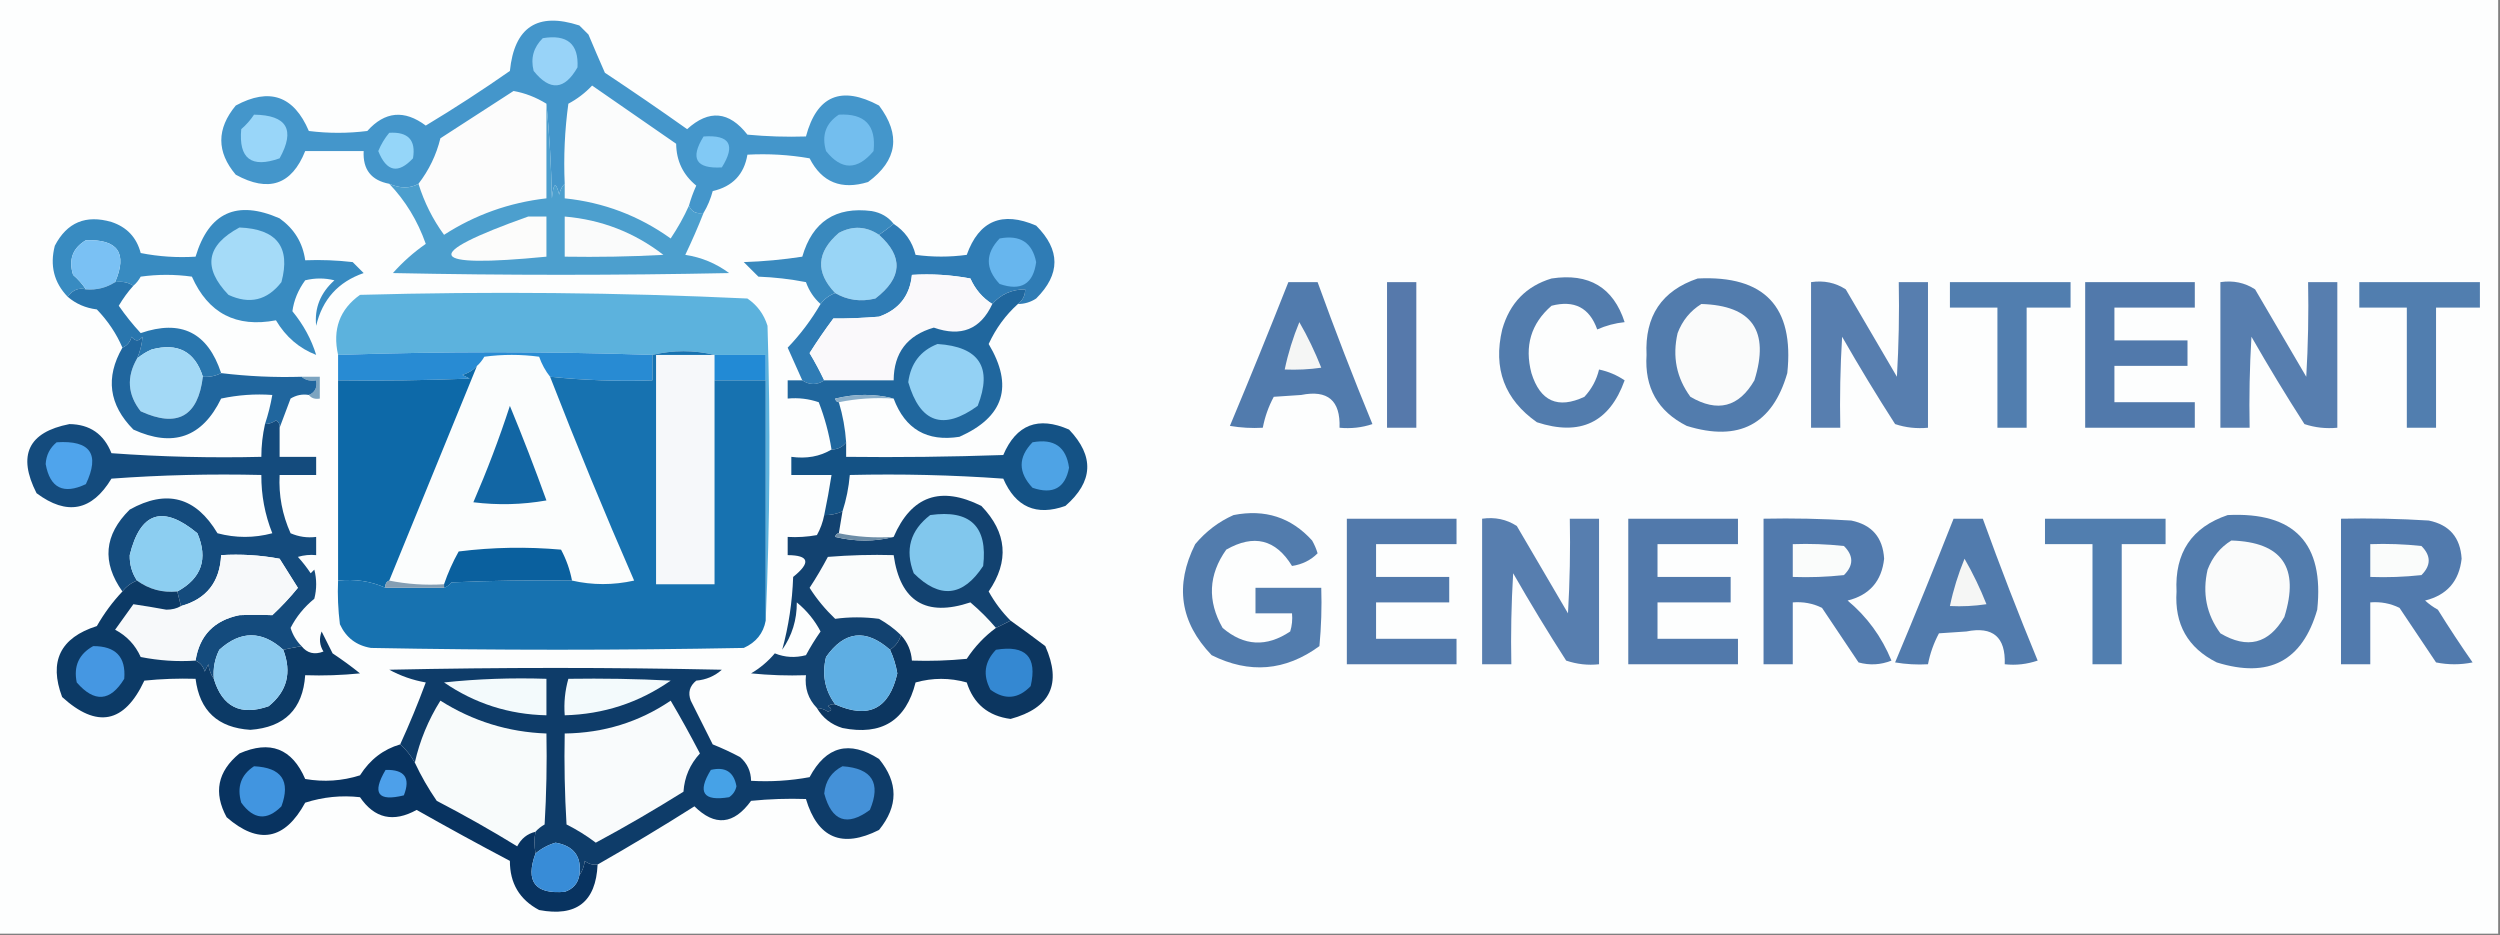 <?xml version="1.0" encoding="UTF-8"?>
<svg xmlns="http://www.w3.org/2000/svg" xmlns:xlink="http://www.w3.org/1999/xlink" width="155px" height="58px" viewBox="0 0 155 58" version="1.1">
<rect x="0" y="0" width="155" height="58" fill="#808080" stroke="none"/>
<g id="surface1">
<path style=" stroke:none;fill-rule:evenodd;fill:rgb(99.216%,99.608%,99.608%);fill-opacity:1;" d="M -0.113 -0.113 C 51.555 -0.113 103.219 -0.113 154.887 -0.113 C 154.887 19.223 154.887 38.555 154.887 57.887 C 103.219 57.887 51.555 57.887 -0.113 57.887 C -0.113 38.555 -0.113 19.223 -0.113 -0.113 Z M -0.113 -0.113 "/>
<path style=" stroke:none;fill-rule:evenodd;fill:rgb(98.431%,98.824%,98.824%);fill-opacity:1;" d="M 42.715 12.75 C 42.406 13.445 42.027 14.117 41.582 14.785 C 39.617 13.379 37.43 12.547 35.012 12.297 C 35.012 11.996 35.012 11.699 35.012 11.395 C 34.938 9.734 35.012 8.078 35.238 6.43 C 35.789 6.137 36.281 5.762 36.711 5.305 C 38.449 6.508 40.184 7.711 41.922 8.914 C 41.934 9.98 42.352 10.84 43.168 11.508 C 42.984 11.914 42.832 12.328 42.715 12.75 Z M 42.715 12.75 "/>
<path style=" stroke:none;fill-rule:evenodd;fill:rgb(98.824%,98.824%,98.824%);fill-opacity:1;" d="M 33.879 6.43 C 33.879 8.387 33.879 10.344 33.879 12.297 C 31.582 12.562 29.469 13.309 27.531 14.559 C 26.832 13.602 26.305 12.547 25.945 11.395 C 26.598 10.547 27.051 9.609 27.305 8.574 C 28.816 7.602 30.328 6.621 31.84 5.641 C 32.543 5.766 33.223 6.027 33.879 6.43 Z M 33.879 6.43 "/>
<path style=" stroke:none;fill-rule:evenodd;fill:rgb(26.667%,58.824%,79.608%);fill-opacity:1;" d="M 43.621 13.199 C 43.172 13.281 42.871 13.129 42.715 12.75 C 42.832 12.328 42.984 11.914 43.168 11.508 C 42.352 10.84 41.934 9.98 41.922 8.914 C 40.184 7.711 38.449 6.508 36.711 5.305 C 36.281 5.762 35.789 6.137 35.238 6.43 C 35.012 8.078 34.938 9.734 35.012 11.395 C 34.836 11.566 34.723 11.793 34.672 12.07 C 34.465 11.242 34.312 11.316 34.219 12.297 C 34.18 10.305 34.066 8.348 33.879 6.43 C 33.223 6.027 32.543 5.766 31.84 5.641 C 30.328 6.621 28.816 7.602 27.305 8.574 C 27.051 9.609 26.598 10.547 25.945 11.395 C 25.422 11.695 24.816 11.695 24.133 11.395 C 23.016 11.184 22.488 10.508 22.547 9.367 C 21.34 9.367 20.129 9.367 18.922 9.367 C 18.086 11.461 16.652 11.949 14.617 10.832 C 13.422 9.418 13.422 7.988 14.617 6.543 C 16.707 5.41 18.219 5.941 19.148 8.121 C 20.355 8.273 21.566 8.273 22.773 8.121 C 23.863 6.902 25.07 6.793 26.398 7.785 C 28.176 6.715 29.914 5.586 31.613 4.398 C 31.891 1.672 33.328 0.738 35.918 1.578 C 36.105 1.766 36.297 1.957 36.484 2.141 C 36.824 2.949 37.164 3.742 37.504 4.512 C 39.223 5.652 40.922 6.816 42.602 8.008 C 43.957 6.777 45.203 6.891 46.34 8.348 C 47.547 8.461 48.758 8.5 49.969 8.461 C 50.641 5.934 52.152 5.289 54.5 6.543 C 55.867 8.363 55.641 9.941 53.82 11.285 C 52.168 11.793 50.957 11.309 50.195 9.816 C 48.918 9.594 47.633 9.52 46.34 9.59 C 46.137 10.812 45.418 11.566 44.188 11.848 C 44.059 12.332 43.871 12.781 43.621 13.199 Z M 43.621 13.199 "/>
<path style=" stroke:none;fill-rule:evenodd;fill:rgb(50.588%,78.824%,96.078%);fill-opacity:1;" d="M 43.621 8.461 C 45.25 8.348 45.625 8.984 44.754 10.379 C 43.148 10.473 42.77 9.828 43.621 8.461 Z M 43.621 8.461 "/>
<path style=" stroke:none;fill-rule:evenodd;fill:rgb(58.431%,83.922%,97.647%);fill-opacity:1;" d="M 24.133 8.234 C 25.305 8.16 25.797 8.688 25.605 9.816 C 24.684 10.801 23.965 10.652 23.453 9.367 C 23.625 8.945 23.852 8.57 24.133 8.234 Z M 24.133 8.234 "/>
<path style=" stroke:none;fill-rule:evenodd;fill:rgb(45.098%,74.51%,93.333%);fill-opacity:1;" d="M 52.008 7.109 C 53.617 7.02 54.336 7.77 54.16 9.367 C 53.156 10.566 52.172 10.566 51.215 9.367 C 50.93 8.395 51.195 7.645 52.008 7.109 Z M 52.008 7.109 "/>
<path style=" stroke:none;fill-rule:evenodd;fill:rgb(60%,83.922%,97.647%);fill-opacity:1;" d="M 15.75 7.109 C 17.793 7.137 18.32 8.039 17.336 9.816 C 15.582 10.441 14.789 9.836 14.957 8.008 C 15.27 7.738 15.531 7.438 15.75 7.109 Z M 15.75 7.109 "/>
<path style=" stroke:none;fill-rule:evenodd;fill:rgb(59.608%,82.745%,97.255%);fill-opacity:1;" d="M 33.652 2.367 C 35.164 2.117 35.883 2.719 35.805 4.176 C 35.004 5.586 34.098 5.66 33.086 4.398 C 32.887 3.613 33.078 2.934 33.652 2.367 Z M 33.652 2.367 "/>
<path style=" stroke:none;fill-rule:evenodd;fill:rgb(60%,83.529%,96.471%);fill-opacity:1;" d="M 54.5 14.559 C 56.023 15.918 55.949 17.23 54.273 18.508 C 53.371 18.727 52.543 18.617 51.781 18.168 C 50.547 16.875 50.625 15.637 52.008 14.441 C 52.863 13.984 53.695 14.02 54.5 14.559 Z M 54.5 14.559 "/>
<path style=" stroke:none;fill-rule:evenodd;fill:rgb(18.431%,48.627%,70.98%);fill-opacity:1;" d="M 63.109 18.848 C 63.406 18.629 63.559 18.324 63.562 17.941 C 62.742 17.938 62.062 18.238 61.523 18.848 C 60.918 18.469 60.465 17.941 60.164 17.266 C 58.965 17.043 57.758 16.965 56.539 17.043 C 56.414 18.332 55.734 19.199 54.5 19.633 C 53.508 19.715 52.566 19.754 51.668 19.746 C 51.145 20.449 50.656 21.16 50.195 21.891 C 50.527 22.441 50.828 23.008 51.102 23.582 C 50.648 23.883 50.195 23.883 49.742 23.582 C 49.441 22.91 49.141 22.234 48.836 21.555 C 49.625 20.734 50.305 19.828 50.875 18.848 C 51.105 18.539 51.406 18.312 51.781 18.168 C 52.543 18.617 53.371 18.727 54.273 18.508 C 55.949 17.23 56.023 15.918 54.5 14.559 C 54.812 14.344 55.113 14.117 55.406 13.879 C 56.105 14.332 56.559 14.973 56.766 15.801 C 57.824 15.945 58.879 15.945 59.938 15.801 C 60.699 13.676 62.133 13.078 64.242 13.988 C 65.754 15.496 65.754 17.004 64.242 18.508 C 63.898 18.734 63.52 18.848 63.109 18.848 Z M 63.109 18.848 "/>
<path style=" stroke:none;fill-rule:evenodd;fill:rgb(40.392%,71.373%,93.333%);fill-opacity:1;" d="M 61.977 14.785 C 63.246 14.547 64 15.031 64.242 16.25 C 64.059 17.613 63.305 18.066 61.977 17.605 C 61.082 16.664 61.082 15.723 61.977 14.785 Z M 61.977 14.785 "/>
<path style=" stroke:none;fill-rule:evenodd;fill:rgb(29.804%,62.353%,80.784%);fill-opacity:1;" d="M 33.879 6.43 C 34.066 8.348 34.18 10.305 34.219 12.297 C 34.312 11.316 34.465 11.242 34.672 12.07 C 34.723 11.793 34.836 11.566 35.012 11.395 C 35.012 11.699 35.012 11.996 35.012 12.297 C 37.43 12.547 39.617 13.379 41.582 14.785 C 42.027 14.117 42.406 13.445 42.715 12.75 C 42.871 13.129 43.172 13.281 43.621 13.199 C 43.277 14.082 42.898 14.941 42.488 15.801 C 43.492 15.953 44.398 16.332 45.207 16.93 C 38.258 17.074 31.309 17.074 24.359 16.93 C 24.98 16.234 25.66 15.633 26.398 15.121 C 25.891 13.68 25.133 12.441 24.133 11.395 C 24.816 11.695 25.422 11.695 25.945 11.395 C 26.305 12.547 26.832 13.602 27.531 14.559 C 29.469 13.309 31.582 12.562 33.879 12.297 C 33.879 10.344 33.879 8.387 33.879 6.43 Z M 33.879 6.43 "/>
<path style=" stroke:none;fill-rule:evenodd;fill:rgb(98.039%,98.431%,98.431%);fill-opacity:1;" d="M 35.012 13.426 C 37.289 13.621 39.328 14.41 41.129 15.801 C 39.09 15.914 37.051 15.945 35.012 15.914 C 35.012 15.082 35.012 14.254 35.012 13.426 Z M 35.012 13.426 "/>
<path style=" stroke:none;fill-rule:evenodd;fill:rgb(98.824%,98.824%,98.431%);fill-opacity:1;" d="M 32.746 13.426 C 33.121 13.426 33.5 13.426 33.879 13.426 C 33.879 14.254 33.879 15.082 33.879 15.914 C 26.422 16.641 26.043 15.812 32.746 13.426 Z M 32.746 13.426 "/>
<path style=" stroke:none;fill-rule:evenodd;fill:rgb(21.961%,54.51%,75.686%);fill-opacity:1;" d="M 8.27 17.715 C 7.949 17.504 7.57 17.426 7.137 17.492 C 7.914 15.691 7.309 14.824 5.324 14.895 C 4.504 15.383 4.238 16.098 4.531 17.043 C 4.844 17.312 5.109 17.613 5.324 17.941 C 4.895 17.82 4.516 17.969 4.191 18.395 C 3.348 17.516 3.082 16.465 3.398 15.238 C 4.152 13.785 5.324 13.301 6.91 13.762 C 7.863 14.078 8.469 14.715 8.723 15.688 C 9.848 15.91 10.98 15.984 12.125 15.914 C 12.949 13.168 14.688 12.379 17.336 13.539 C 18.242 14.188 18.773 15.051 18.922 16.137 C 19.906 16.098 20.887 16.137 21.867 16.25 C 22.094 16.477 22.32 16.703 22.547 16.93 C 20.969 17.477 19.984 18.566 19.602 20.199 C 19.488 19.102 19.863 18.164 20.734 17.379 C 20.129 17.23 19.527 17.23 18.922 17.379 C 18.484 17.98 18.219 18.621 18.129 19.297 C 18.812 20.129 19.305 21.035 19.602 22.004 C 18.551 21.598 17.719 20.887 17.109 19.859 C 14.645 20.328 12.91 19.426 11.898 17.152 C 10.84 17.004 9.781 17.004 8.723 17.152 C 8.598 17.379 8.445 17.566 8.27 17.715 Z M 8.27 17.715 "/>
<path style=" stroke:none;fill-rule:evenodd;fill:rgb(64.706%,85.882%,97.255%);fill-opacity:1;" d="M 14.844 14.105 C 17.164 14.195 18.031 15.32 17.449 17.492 C 16.566 18.629 15.469 18.887 14.164 18.281 C 12.555 16.602 12.781 15.215 14.844 14.105 Z M 14.844 14.105 "/>
<path style=" stroke:none;fill-rule:evenodd;fill:rgb(47.843%,75.686%,95.686%);fill-opacity:1;" d="M 7.137 17.492 C 6.59 17.84 5.988 17.992 5.324 17.941 C 5.109 17.613 4.844 17.312 4.531 17.043 C 4.238 16.098 4.504 15.383 5.324 14.895 C 7.309 14.824 7.914 15.691 7.137 17.492 Z M 7.137 17.492 "/>
<path style=" stroke:none;fill-rule:evenodd;fill:rgb(22.353%,53.725%,74.51%);fill-opacity:1;" d="M 55.406 13.879 C 55.113 14.117 54.812 14.344 54.5 14.559 C 53.695 14.02 52.863 13.984 52.008 14.441 C 50.625 15.637 50.547 16.875 51.781 18.168 C 51.406 18.312 51.105 18.539 50.875 18.848 C 50.465 18.484 50.164 18.035 49.969 17.492 C 48.992 17.301 48.012 17.191 47.02 17.152 C 46.719 16.852 46.418 16.551 46.113 16.25 C 47.332 16.211 48.539 16.098 49.742 15.914 C 50.371 13.742 51.809 12.797 54.047 13.086 C 54.617 13.188 55.07 13.445 55.406 13.879 Z M 55.406 13.879 "/>
<path style=" stroke:none;fill-rule:evenodd;fill:rgb(98.039%,97.647%,98.431%);fill-opacity:1;" d="M 61.523 18.848 C 60.793 20.426 59.582 20.906 57.898 20.312 C 56.25 20.785 55.418 21.875 55.406 23.582 C 53.969 23.582 52.535 23.582 51.102 23.582 C 50.828 23.008 50.527 22.441 50.195 21.891 C 50.656 21.16 51.145 20.449 51.668 19.746 C 52.566 19.754 53.508 19.715 54.5 19.633 C 55.734 19.199 56.414 18.332 56.539 17.043 C 57.758 16.965 58.965 17.043 60.164 17.266 C 60.465 17.941 60.918 18.469 61.523 18.848 Z M 61.523 18.848 "/>
<path style=" stroke:none;fill-rule:evenodd;fill:rgb(32.157%,48.627%,67.843%);fill-opacity:1;" d="M 96.195 17.266 C 98.516 16.914 100.027 17.816 100.727 19.973 C 100.133 20.035 99.566 20.188 99.027 20.426 C 98.551 19.078 97.605 18.59 96.195 18.957 C 94.922 20.062 94.508 21.453 94.949 23.133 C 95.492 24.883 96.59 25.371 98.234 24.602 C 98.684 24.117 98.988 23.551 99.141 22.91 C 99.719 23.031 100.25 23.258 100.727 23.582 C 99.789 26.195 97.977 27.062 95.289 26.18 C 93.281 24.77 92.562 22.848 93.137 20.426 C 93.602 18.793 94.621 17.742 96.195 17.266 Z M 96.195 17.266 "/>
<path style=" stroke:none;fill-rule:evenodd;fill:rgb(32.157%,48.627%,67.843%);fill-opacity:1;" d="M 105.258 17.266 C 109.402 17.062 111.25 19.02 110.812 23.133 C 109.891 26.316 107.816 27.41 104.578 26.406 C 102.785 25.5 101.953 24.035 102.086 22.004 C 101.969 19.602 103.023 18.023 105.258 17.266 Z M 105.258 17.266 "/>
<path style=" stroke:none;fill-rule:evenodd;fill:rgb(31.765%,48.235%,67.843%);fill-opacity:1;" d="M 79.879 17.492 C 80.484 17.492 81.086 17.492 81.691 17.492 C 82.758 20.445 83.891 23.379 85.09 26.293 C 84.43 26.516 83.746 26.586 83.051 26.52 C 83.113 24.832 82.32 24.156 80.672 24.488 C 80.105 24.527 79.539 24.562 78.973 24.602 C 78.648 25.207 78.422 25.848 78.293 26.52 C 77.609 26.559 76.93 26.52 76.254 26.406 C 77.496 23.441 78.703 20.469 79.879 17.492 Z M 79.879 17.492 "/>
<path style=" stroke:none;fill-rule:evenodd;fill:rgb(33.725%,47.451%,67.059%);fill-opacity:1;" d="M 85.996 17.492 C 86.602 17.492 87.207 17.492 87.812 17.492 C 87.812 20.5 87.812 23.504 87.812 26.52 C 87.207 26.52 86.602 26.52 85.996 26.52 C 85.996 23.504 85.996 20.5 85.996 17.492 Z M 85.996 17.492 "/>
<path style=" stroke:none;fill-rule:evenodd;fill:rgb(34.118%,49.412%,68.627%);fill-opacity:1;" d="M 112.285 17.492 C 113.078 17.375 113.797 17.523 114.438 17.941 C 115.496 19.746 116.551 21.555 117.609 23.359 C 117.723 21.402 117.762 19.449 117.723 17.492 C 118.328 17.492 118.93 17.492 119.535 17.492 C 119.535 20.5 119.535 23.504 119.535 26.52 C 118.84 26.586 118.16 26.516 117.496 26.293 C 116.355 24.52 115.262 22.715 114.211 20.879 C 114.098 22.754 114.059 24.637 114.098 26.52 C 113.492 26.52 112.891 26.52 112.285 26.52 C 112.285 23.504 112.285 20.5 112.285 17.492 Z M 112.285 17.492 "/>
<path style=" stroke:none;fill-rule:evenodd;fill:rgb(31.765%,49.412%,68.627%);fill-opacity:1;" d="M 120.895 17.492 C 123.387 17.492 125.879 17.492 128.375 17.492 C 128.375 18.016 128.375 18.543 128.375 19.07 C 127.469 19.07 126.562 19.07 125.652 19.07 C 125.652 21.555 125.652 24.035 125.652 26.52 C 125.051 26.52 124.445 26.52 123.84 26.52 C 123.84 24.035 123.84 21.555 123.84 19.07 C 122.859 19.07 121.879 19.07 120.895 19.07 C 120.895 18.543 120.895 18.016 120.895 17.492 Z M 120.895 17.492 "/>
<path style=" stroke:none;fill-rule:evenodd;fill:rgb(31.765%,47.451%,67.059%);fill-opacity:1;" d="M 129.281 17.492 C 131.547 17.492 133.812 17.492 136.078 17.492 C 136.078 18.016 136.078 18.543 136.078 19.07 C 134.418 19.07 132.754 19.07 131.094 19.07 C 131.094 19.746 131.094 20.426 131.094 21.105 C 132.605 21.105 134.113 21.105 135.625 21.105 C 135.625 21.625 135.625 22.152 135.625 22.684 C 134.113 22.684 132.605 22.684 131.094 22.684 C 131.094 23.434 131.094 24.184 131.094 24.938 C 132.754 24.938 134.418 24.938 136.078 24.938 C 136.078 25.461 136.078 25.992 136.078 26.52 C 133.812 26.52 131.547 26.52 129.281 26.52 C 129.281 23.504 129.281 20.5 129.281 17.492 Z M 129.281 17.492 "/>
<path style=" stroke:none;fill-rule:evenodd;fill:rgb(34.118%,49.412%,68.627%);fill-opacity:1;" d="M 137.664 17.492 C 138.461 17.375 139.176 17.523 139.816 17.941 C 140.875 19.746 141.934 21.555 142.988 23.359 C 143.102 21.402 143.141 19.449 143.102 17.492 C 143.707 17.492 144.312 17.492 144.914 17.492 C 144.914 20.5 144.914 23.504 144.914 26.52 C 144.219 26.586 143.539 26.516 142.875 26.293 C 141.734 24.52 140.641 22.715 139.59 20.879 C 139.477 22.754 139.441 24.637 139.477 26.52 C 138.871 26.52 138.27 26.52 137.664 26.52 C 137.664 23.504 137.664 20.5 137.664 17.492 Z M 137.664 17.492 "/>
<path style=" stroke:none;fill-rule:evenodd;fill:rgb(31.765%,49.412%,68.627%);fill-opacity:1;" d="M 146.277 17.492 C 148.77 17.492 151.262 17.492 153.754 17.492 C 153.754 18.016 153.754 18.543 153.754 19.07 C 152.848 19.07 151.941 19.07 151.035 19.07 C 151.035 21.555 151.035 24.035 151.035 26.52 C 150.43 26.52 149.824 26.52 149.223 26.52 C 149.223 24.035 149.223 21.555 149.223 19.07 C 148.238 19.07 147.258 19.07 146.277 19.07 C 146.277 18.543 146.277 18.016 146.277 17.492 Z M 146.277 17.492 "/>
<path style=" stroke:none;fill-rule:evenodd;fill:rgb(36.078%,69.804%,86.667%);fill-opacity:1;" d="M 47.473 38.48 C 47.473 33.512 47.473 28.551 47.473 23.582 C 47.473 23.055 47.473 22.531 47.473 22.004 C 46.418 22.004 45.359 22.004 44.301 22.004 C 43.02 21.699 41.734 21.699 40.449 22.004 C 33.953 21.785 27.457 21.785 20.961 22.004 C 20.605 20.426 21.059 19.18 22.32 18.281 C 30.348 18.059 38.355 18.133 46.34 18.508 C 46.949 18.922 47.363 19.484 47.586 20.199 C 47.777 26.332 47.738 32.426 47.473 38.48 Z M 47.473 38.48 "/>
<path style=" stroke:none;fill-rule:evenodd;fill:rgb(98.039%,98.431%,98.431%);fill-opacity:1;" d="M 105.484 18.848 C 108.637 18.941 109.73 20.523 108.773 23.582 C 107.805 25.25 106.484 25.586 104.805 24.602 C 103.941 23.422 103.676 22.109 104.012 20.652 C 104.309 19.871 104.801 19.27 105.484 18.848 Z M 105.484 18.848 "/>
<path style=" stroke:none;fill-rule:evenodd;fill:rgb(12.549%,40.392%,61.961%);fill-opacity:1;" d="M 63.109 18.848 C 62.344 19.539 61.742 20.363 61.297 21.328 C 62.855 23.938 62.25 25.855 59.484 27.082 C 57.477 27.398 56.117 26.609 55.406 24.711 C 54.23 24.41 53.023 24.41 51.781 24.711 C 51.809 24.852 51.883 24.926 52.008 24.938 C 52.254 25.75 52.402 26.57 52.461 27.422 C 52.242 27.715 51.938 27.863 51.555 27.871 C 51.395 26.867 51.133 25.891 50.762 24.938 C 50.145 24.727 49.504 24.648 48.836 24.711 C 48.836 24.336 48.836 23.957 48.836 23.582 C 49.137 23.582 49.438 23.582 49.742 23.582 C 50.195 23.883 50.648 23.883 51.102 23.582 C 52.535 23.582 53.969 23.582 55.406 23.582 C 55.418 21.875 56.25 20.785 57.898 20.312 C 59.582 20.906 60.793 20.426 61.523 18.848 C 62.062 18.238 62.742 17.938 63.562 17.941 C 63.559 18.324 63.406 18.629 63.109 18.848 Z M 63.109 18.848 "/>
<path style=" stroke:none;fill-rule:evenodd;fill:rgb(96.078%,96.471%,96.078%);fill-opacity:1;" d="M 80.559 19.973 C 81.074 20.863 81.527 21.809 81.918 22.797 C 81.168 22.906 80.41 22.941 79.652 22.91 C 79.863 21.898 80.168 20.922 80.559 19.973 Z M 80.559 19.973 "/>
<path style=" stroke:none;fill-rule:evenodd;fill:rgb(16.078%,46.275%,68.235%);fill-opacity:1;" d="M 7.137 17.492 C 7.57 17.426 7.949 17.504 8.27 17.715 C 7.926 18.094 7.625 18.512 7.363 18.957 C 7.777 19.555 8.23 20.121 8.723 20.652 C 11.223 19.789 12.883 20.613 13.711 23.133 C 13.359 23.312 12.984 23.391 12.578 23.359 C 12.086 21.797 11.027 21.234 9.402 21.668 C 9.066 21.812 8.766 22.004 8.496 22.23 C 8.691 21.785 8.805 21.332 8.836 20.879 C 8.609 21.176 8.383 21.176 8.156 20.879 C 8.074 21.203 7.883 21.426 7.59 21.555 C 7.219 20.684 6.688 19.895 6.004 19.184 C 5.309 19.098 4.707 18.84 4.191 18.395 C 4.516 17.969 4.895 17.82 5.324 17.941 C 5.988 17.992 6.59 17.84 7.137 17.492 Z M 7.137 17.492 "/>
<path style=" stroke:none;fill-rule:evenodd;fill:rgb(63.922%,85.098%,96.471%);fill-opacity:1;" d="M 12.578 23.359 C 12.277 25.824 10.996 26.543 8.723 25.5 C 7.91 24.469 7.836 23.379 8.496 22.23 C 8.766 22.004 9.066 21.812 9.402 21.668 C 11.027 21.234 12.086 21.797 12.578 23.359 Z M 12.578 23.359 "/>
<path style=" stroke:none;fill-rule:evenodd;fill:rgb(98.431%,99.216%,99.216%);fill-opacity:1;" d="M 34.105 23.359 C 35.754 27.602 37.488 31.812 39.316 35.996 C 38.02 36.285 36.734 36.285 35.465 35.996 C 35.336 35.324 35.109 34.684 34.785 34.078 C 32.664 33.891 30.551 33.926 28.438 34.191 C 28.07 34.848 27.77 35.523 27.531 36.223 C 26.355 36.297 25.223 36.215 24.133 35.996 C 25.949 31.555 27.762 27.117 29.574 22.684 C 29.746 22.531 29.898 22.344 30.027 22.117 C 31.16 21.965 32.293 21.965 33.426 22.117 C 33.59 22.582 33.816 22.992 34.105 23.359 Z M 34.105 23.359 "/>
<path style=" stroke:none;fill-rule:evenodd;fill:rgb(96.471%,97.255%,98.039%);fill-opacity:1;" d="M 44.301 22.004 C 44.301 22.531 44.301 23.055 44.301 23.582 C 44.301 27.797 44.301 32.008 44.301 36.223 C 43.094 36.223 41.883 36.223 40.676 36.223 C 40.676 31.48 40.676 26.746 40.676 22.004 C 41.883 22.004 43.094 22.004 44.301 22.004 Z M 44.301 22.004 "/>
<path style=" stroke:none;fill-rule:evenodd;fill:rgb(15.686%,54.51%,82.745%);fill-opacity:1;" d="M 40.449 22.004 C 40.449 22.531 40.449 23.055 40.449 23.582 C 38.316 23.652 36.199 23.578 34.105 23.359 C 33.816 22.992 33.59 22.582 33.426 22.117 C 32.293 21.965 31.16 21.965 30.027 22.117 C 29.898 22.344 29.746 22.531 29.574 22.684 C 29.34 22.945 29.035 23.137 28.664 23.246 C 28.816 23.32 28.969 23.395 29.121 23.473 C 26.402 23.582 23.684 23.621 20.961 23.582 C 20.961 23.055 20.961 22.531 20.961 22.004 C 27.457 21.785 33.953 21.785 40.449 22.004 Z M 40.449 22.004 "/>
<path style=" stroke:none;fill-rule:evenodd;fill:rgb(13.333%,54.118%,83.529%);fill-opacity:1;" d="M 44.301 22.004 C 45.359 22.004 46.418 22.004 47.473 22.004 C 47.473 22.531 47.473 23.055 47.473 23.582 C 46.418 23.582 45.359 23.582 44.301 23.582 C 44.301 23.055 44.301 22.531 44.301 22.004 Z M 44.301 22.004 "/>
<path style=" stroke:none;fill-rule:evenodd;fill:rgb(57.647%,81.961%,95.686%);fill-opacity:1;" d="M 58.125 21.328 C 60.719 21.496 61.551 22.781 60.617 25.164 C 58.48 26.715 57.047 26.223 56.312 23.695 C 56.465 22.531 57.066 21.742 58.125 21.328 Z M 58.125 21.328 "/>
<path style=" stroke:none;fill-rule:evenodd;fill:rgb(48.627%,64.314%,75.294%);fill-opacity:1;" d="M 18.695 23.359 C 19.074 23.359 19.449 23.359 19.828 23.359 C 19.828 23.809 19.828 24.262 19.828 24.711 C 19.535 24.766 19.309 24.691 19.148 24.488 C 19.527 24.332 19.68 24.031 19.602 23.582 C 19.238 23.641 18.938 23.57 18.695 23.359 Z M 18.695 23.359 "/>
<path style=" stroke:none;fill-rule:evenodd;fill:rgb(53.725%,68.235%,78.824%);fill-opacity:1;" d="M 55.406 24.711 C 54.227 24.637 53.094 24.715 52.008 24.938 C 51.883 24.926 51.809 24.852 51.781 24.711 C 53.023 24.41 54.23 24.41 55.406 24.711 Z M 55.406 24.711 "/>
<path style=" stroke:none;fill-rule:evenodd;fill:rgb(12.549%,40%,61.961%);fill-opacity:1;" d="M 8.496 22.23 C 7.836 23.379 7.91 24.469 8.723 25.5 C 10.996 26.543 12.277 25.824 12.578 23.359 C 12.984 23.391 13.359 23.312 13.711 23.133 C 15.363 23.332 17.027 23.41 18.695 23.359 C 18.938 23.57 19.238 23.641 19.602 23.582 C 19.68 24.031 19.527 24.332 19.148 24.488 C 18.742 24.418 18.367 24.5 18.016 24.711 C 17.785 25.34 17.559 25.941 17.336 26.52 C 17.363 26.32 17.289 26.172 17.109 26.066 C 16.902 26.211 16.676 26.285 16.43 26.293 C 16.625 25.703 16.777 25.098 16.883 24.488 C 15.812 24.41 14.758 24.488 13.711 24.711 C 12.543 27.117 10.73 27.758 8.27 26.633 C 6.75 25.098 6.523 23.406 7.59 21.555 C 7.883 21.426 8.074 21.203 8.156 20.879 C 8.383 21.176 8.609 21.176 8.836 20.879 C 8.805 21.332 8.691 21.785 8.496 22.23 Z M 8.496 22.23 "/>
<path style=" stroke:none;fill-rule:evenodd;fill:rgb(5.098%,41.176%,65.882%);fill-opacity:1;" d="M 29.574 22.684 C 27.762 27.117 25.949 31.555 24.133 35.996 C 23.945 36.074 23.867 36.223 23.906 36.445 C 22.996 36.035 22.016 35.883 20.961 35.996 C 20.961 31.859 20.961 27.719 20.961 23.582 C 23.684 23.621 26.402 23.582 29.121 23.473 C 28.969 23.395 28.816 23.32 28.664 23.246 C 29.035 23.137 29.34 22.945 29.574 22.684 Z M 29.574 22.684 "/>
<path style=" stroke:none;fill-rule:evenodd;fill:rgb(7.059%,40%,64.314%);fill-opacity:1;" d="M 31.613 25.164 C 32.406 27.078 33.16 29.035 33.879 31.027 C 32.371 31.293 30.863 31.328 29.348 31.141 C 30.195 29.184 30.953 27.191 31.613 25.164 Z M 31.613 25.164 "/>
<path style=" stroke:none;fill-rule:evenodd;fill:rgb(7.843%,32.157%,52.157%);fill-opacity:1;" d="M 52.234 31.707 C 51.836 31.875 51.457 31.949 51.102 31.934 C 51.273 31.109 51.426 30.285 51.555 29.449 C 50.723 29.449 49.891 29.449 49.062 29.449 C 49.062 29.074 49.062 28.699 49.062 28.324 C 50 28.453 50.832 28.305 51.555 27.871 C 51.938 27.863 52.242 27.715 52.461 27.422 C 52.461 27.719 52.461 28.023 52.461 28.324 C 55.707 28.363 58.957 28.324 62.203 28.211 C 63.008 26.32 64.367 25.793 66.281 26.633 C 67.859 28.285 67.785 29.863 66.055 31.367 C 64.254 32.008 62.969 31.445 62.203 29.676 C 59.035 29.449 55.863 29.375 52.688 29.449 C 52.621 30.227 52.469 30.98 52.234 31.707 Z M 52.234 31.707 "/>
<path style=" stroke:none;fill-rule:evenodd;fill:rgb(30.588%,63.922%,89.804%);fill-opacity:1;" d="M 64.016 27.422 C 65.352 27.176 66.105 27.703 66.281 29 C 66.039 30.262 65.281 30.676 64.016 30.242 C 63.117 29.285 63.117 28.348 64.016 27.422 Z M 64.016 27.422 "/>
<path style=" stroke:none;fill-rule:evenodd;fill:rgb(7.843%,29.412%,49.02%);fill-opacity:1;" d="M 17.336 26.52 C 17.336 27.121 17.336 27.719 17.336 28.324 C 18.09 28.324 18.848 28.324 19.602 28.324 C 19.602 28.699 19.602 29.074 19.602 29.449 C 18.848 29.449 18.09 29.449 17.336 29.449 C 17.273 30.711 17.5 31.91 18.016 33.062 C 18.523 33.281 19.051 33.359 19.602 33.289 C 19.602 33.664 19.602 34.043 19.602 34.418 C 19.215 34.379 18.84 34.418 18.469 34.527 C 18.762 34.848 19.023 35.184 19.262 35.543 C 19.336 35.469 19.414 35.395 19.488 35.316 C 19.641 35.922 19.641 36.523 19.488 37.121 C 18.859 37.637 18.371 38.234 18.016 38.93 C 18.148 39.363 18.375 39.738 18.695 40.059 C 18.227 40.145 17.852 40.219 17.562 40.285 C 16.238 39.09 14.918 39.09 13.598 40.285 C 13.312 40.852 13.199 41.453 13.258 42.086 C 13.078 41.84 12.965 41.539 12.918 41.184 C 12.84 41.336 12.766 41.488 12.691 41.637 C 12.605 41.312 12.414 41.086 12.125 40.957 C 12.367 39.402 13.273 38.461 14.844 38.141 C 15.527 38.113 16.207 38.113 16.883 38.141 C 17.453 37.609 17.98 37.047 18.469 36.445 C 18.09 35.848 17.715 35.242 17.336 34.641 C 16.137 34.418 14.926 34.344 13.711 34.418 C 13.629 36.086 12.801 37.141 11.219 37.574 C 11.141 37.273 11.066 36.977 10.992 36.672 C 12.5 35.852 12.914 34.645 12.238 33.062 C 10.098 31.289 8.699 31.738 8.043 34.418 C 8.031 35.008 8.184 35.531 8.496 35.996 C 8.125 36.141 7.824 36.367 7.59 36.672 C 6.301 34.855 6.453 33.164 8.043 31.594 C 10.328 30.32 12.141 30.809 13.484 33.062 C 14.617 33.363 15.75 33.363 16.883 33.062 C 16.422 31.902 16.195 30.699 16.203 29.449 C 13.102 29.375 10.004 29.449 6.91 29.676 C 5.699 31.684 4.148 31.984 2.266 30.578 C 1.07 28.227 1.75 26.793 4.305 26.293 C 5.57 26.309 6.441 26.91 6.91 28.098 C 10.004 28.324 13.102 28.398 16.203 28.324 C 16.203 27.637 16.281 26.957 16.43 26.293 C 16.676 26.285 16.902 26.211 17.109 26.066 C 17.289 26.172 17.363 26.32 17.336 26.52 Z M 17.336 26.52 "/>
<path style=" stroke:none;fill-rule:evenodd;fill:rgb(30.98%,64.314%,92.549%);fill-opacity:1;" d="M 3.512 27.422 C 5.605 27.285 6.211 28.152 5.324 30.016 C 3.934 30.676 3.102 30.262 2.832 28.773 C 2.863 28.219 3.09 27.77 3.512 27.422 Z M 3.512 27.422 "/>
<path style=" stroke:none;fill-rule:evenodd;fill:rgb(9.02%,44.706%,69.02%);fill-opacity:1;" d="M 44.301 22.004 C 43.094 22.004 41.883 22.004 40.676 22.004 C 40.676 26.746 40.676 31.48 40.676 36.223 C 41.883 36.223 43.094 36.223 44.301 36.223 C 44.301 32.008 44.301 27.797 44.301 23.582 C 45.359 23.582 46.418 23.582 47.473 23.582 C 47.473 28.551 47.473 33.512 47.473 38.48 C 47.328 39.266 46.875 39.828 46.113 40.172 C 38.41 40.32 30.707 40.32 23 40.172 C 22.094 40.023 21.453 39.531 21.074 38.703 C 20.961 37.801 20.922 36.902 20.961 35.996 C 22.016 35.883 22.996 36.035 23.906 36.445 C 25.117 36.445 26.324 36.445 27.531 36.445 C 27.711 36.383 27.863 36.27 27.984 36.109 C 30.477 35.996 32.969 35.961 35.465 35.996 C 36.734 36.285 38.02 36.285 39.316 35.996 C 37.488 31.812 35.754 27.602 34.105 23.359 C 36.199 23.578 38.316 23.652 40.449 23.582 C 40.449 23.055 40.449 22.531 40.449 22.004 C 41.734 21.699 43.02 21.699 44.301 22.004 Z M 44.301 22.004 "/>
<path style=" stroke:none;fill-rule:evenodd;fill:rgb(32.157%,48.627%,67.843%);fill-opacity:1;" d="M 76.48 31.934 C 78.426 31.551 80.051 32.074 81.352 33.512 C 81.496 33.766 81.609 34.027 81.691 34.305 C 81.266 34.734 80.734 34.996 80.105 35.09 C 79.098 33.438 77.738 33.102 76.027 34.078 C 74.922 35.637 74.848 37.258 75.801 38.93 C 77.125 40.059 78.52 40.137 79.992 39.152 C 80.105 38.789 80.141 38.414 80.105 38.027 C 79.352 38.027 78.594 38.027 77.84 38.027 C 77.84 37.5 77.84 36.977 77.84 36.445 C 79.199 36.445 80.559 36.445 81.918 36.445 C 81.957 37.652 81.918 38.859 81.805 40.059 C 79.691 41.605 77.465 41.789 75.121 40.621 C 73.164 38.582 72.824 36.289 74.102 33.738 C 74.773 32.938 75.566 32.34 76.48 31.934 Z M 76.48 31.934 "/>
<path style=" stroke:none;fill-rule:evenodd;fill:rgb(32.157%,48.627%,67.843%);fill-opacity:1;" d="M 138.117 31.934 C 142.258 31.73 144.109 33.688 143.668 37.801 C 142.75 40.988 140.672 42.078 137.438 41.07 C 135.641 40.168 134.812 38.699 134.945 36.672 C 134.824 34.27 135.883 32.691 138.117 31.934 Z M 138.117 31.934 "/>
<path style=" stroke:none;fill-rule:evenodd;fill:rgb(31.765%,47.451%,67.059%);fill-opacity:1;" d="M 83.504 32.16 C 85.77 32.16 88.039 32.16 90.305 32.16 C 90.305 32.684 90.305 33.211 90.305 33.738 C 88.641 33.738 86.98 33.738 85.316 33.738 C 85.316 34.418 85.316 35.09 85.316 35.77 C 86.828 35.77 88.34 35.77 89.852 35.77 C 89.852 36.301 89.852 36.824 89.852 37.348 C 88.34 37.348 86.828 37.348 85.316 37.348 C 85.316 38.105 85.316 38.855 85.316 39.605 C 86.98 39.605 88.641 39.605 90.305 39.605 C 90.305 40.137 90.305 40.66 90.305 41.184 C 88.039 41.184 85.77 41.184 83.504 41.184 C 83.504 38.18 83.504 35.172 83.504 32.16 Z M 83.504 32.16 "/>
<path style=" stroke:none;fill-rule:evenodd;fill:rgb(34.118%,49.412%,68.627%);fill-opacity:1;" d="M 91.891 32.16 C 92.684 32.047 93.402 32.195 94.043 32.613 C 95.102 34.418 96.156 36.223 97.215 38.027 C 97.328 36.074 97.367 34.117 97.328 32.16 C 97.934 32.16 98.535 32.16 99.141 32.16 C 99.141 35.172 99.141 38.18 99.141 41.184 C 98.445 41.262 97.766 41.18 97.102 40.957 C 95.961 39.184 94.867 37.379 93.816 35.543 C 93.703 37.426 93.664 39.305 93.703 41.184 C 93.098 41.184 92.492 41.184 91.891 41.184 C 91.891 38.18 91.891 35.172 91.891 32.16 Z M 91.891 32.16 "/>
<path style=" stroke:none;fill-rule:evenodd;fill:rgb(31.765%,47.451%,67.059%);fill-opacity:1;" d="M 100.953 32.16 C 103.219 32.16 105.484 32.16 107.754 32.16 C 107.754 32.684 107.754 33.211 107.754 33.738 C 106.09 33.738 104.43 33.738 102.766 33.738 C 102.766 34.418 102.766 35.09 102.766 35.77 C 104.277 35.77 105.789 35.77 107.301 35.77 C 107.301 36.301 107.301 36.824 107.301 37.348 C 105.789 37.348 104.277 37.348 102.766 37.348 C 102.766 38.105 102.766 38.855 102.766 39.605 C 104.43 39.605 106.09 39.605 107.754 39.605 C 107.754 40.137 107.754 40.66 107.754 41.184 C 105.484 41.184 103.219 41.184 100.953 41.184 C 100.953 38.18 100.953 35.172 100.953 32.16 Z M 100.953 32.16 "/>
<path style=" stroke:none;fill-rule:evenodd;fill:rgb(31.765%,47.843%,67.843%);fill-opacity:1;" d="M 109.34 32.16 C 111.152 32.121 112.965 32.16 114.777 32.273 C 116.059 32.535 116.738 33.324 116.816 34.641 C 116.664 36.035 115.906 36.898 114.551 37.234 C 115.758 38.238 116.664 39.48 117.27 40.957 C 116.602 41.223 115.922 41.262 115.23 41.07 C 114.477 39.945 113.719 38.816 112.965 37.688 C 112.395 37.406 111.789 37.297 111.152 37.348 C 111.152 38.629 111.152 39.91 111.152 41.184 C 110.547 41.184 109.941 41.184 109.34 41.184 C 109.34 38.18 109.34 35.172 109.34 32.16 Z M 109.34 32.16 "/>
<path style=" stroke:none;fill-rule:evenodd;fill:rgb(31.765%,48.235%,67.843%);fill-opacity:1;" d="M 121.121 32.16 C 121.727 32.16 122.332 32.16 122.934 32.16 C 124 35.109 125.133 38.043 126.336 40.957 C 125.672 41.18 124.992 41.262 124.293 41.184 C 124.355 39.5 123.562 38.82 121.914 39.152 C 121.348 39.191 120.781 39.23 120.215 39.266 C 119.891 39.875 119.664 40.512 119.535 41.184 C 118.852 41.223 118.172 41.184 117.496 41.07 C 118.738 38.113 119.945 35.145 121.121 32.16 Z M 121.121 32.16 "/>
<path style=" stroke:none;fill-rule:evenodd;fill:rgb(31.765%,49.412%,68.627%);fill-opacity:1;" d="M 126.789 32.16 C 129.281 32.16 131.773 32.16 134.266 32.16 C 134.266 32.684 134.266 33.211 134.266 33.738 C 133.359 33.738 132.453 33.738 131.547 33.738 C 131.547 36.223 131.547 38.703 131.547 41.184 C 130.941 41.184 130.336 41.184 129.734 41.184 C 129.734 38.703 129.734 36.223 129.734 33.738 C 128.75 33.738 127.77 33.738 126.789 33.738 C 126.789 33.211 126.789 32.684 126.789 32.16 Z M 126.789 32.16 "/>
<path style=" stroke:none;fill-rule:evenodd;fill:rgb(31.765%,47.843%,67.843%);fill-opacity:1;" d="M 145.141 32.16 C 146.957 32.121 148.77 32.16 150.582 32.273 C 151.863 32.535 152.543 33.324 152.621 34.641 C 152.465 36.035 151.711 36.898 150.355 37.234 C 150.598 37.453 150.863 37.645 151.148 37.801 C 151.836 38.91 152.555 40 153.301 41.07 C 152.547 41.223 151.789 41.223 151.035 41.07 C 150.277 39.945 149.523 38.816 148.77 37.688 C 148.199 37.406 147.594 37.297 146.957 37.348 C 146.957 38.629 146.957 39.91 146.957 41.184 C 146.352 41.184 145.746 41.184 145.141 41.184 C 145.141 38.18 145.141 35.172 145.141 32.16 Z M 145.141 32.16 "/>
<path style=" stroke:none;fill-rule:evenodd;fill:rgb(54.902%,80.784%,94.51%);fill-opacity:1;" d="M 10.992 36.672 C 10.066 36.762 9.238 36.535 8.496 35.996 C 8.184 35.531 8.031 35.008 8.043 34.418 C 8.699 31.738 10.098 31.289 12.238 33.062 C 12.914 34.645 12.5 35.852 10.992 36.672 Z M 10.992 36.672 "/>
<path style=" stroke:none;fill-rule:evenodd;fill:rgb(98.039%,98.431%,98.431%);fill-opacity:1;" d="M 138.344 33.512 C 141.492 33.609 142.59 35.188 141.629 38.254 C 140.664 39.918 139.34 40.258 137.664 39.266 C 136.801 38.098 136.535 36.777 136.871 35.316 C 137.168 34.539 137.656 33.934 138.344 33.512 Z M 138.344 33.512 "/>
<path style=" stroke:none;fill-rule:evenodd;fill:rgb(98.039%,98.824%,98.431%);fill-opacity:1;" d="M 111.152 33.738 C 112.211 33.699 113.27 33.738 114.324 33.852 C 114.93 34.453 114.93 35.059 114.324 35.656 C 113.27 35.77 112.211 35.809 111.152 35.77 C 111.152 35.09 111.152 34.418 111.152 33.738 Z M 111.152 33.738 "/>
<path style=" stroke:none;fill-rule:evenodd;fill:rgb(98.039%,98.824%,98.431%);fill-opacity:1;" d="M 146.957 33.738 C 148.016 33.699 149.074 33.738 150.129 33.852 C 150.73 34.453 150.73 35.059 150.129 35.656 C 149.074 35.77 148.016 35.809 146.957 35.77 C 146.957 35.09 146.957 34.418 146.957 33.738 Z M 146.957 33.738 "/>
<path style=" stroke:none;fill-rule:evenodd;fill:rgb(3.922%,37.647%,61.961%);fill-opacity:1;" d="M 35.465 35.996 C 32.969 35.961 30.477 35.996 27.984 36.109 C 27.863 36.27 27.711 36.383 27.531 36.445 C 27.531 36.375 27.531 36.301 27.531 36.223 C 27.77 35.523 28.07 34.848 28.438 34.191 C 30.551 33.926 32.664 33.891 34.785 34.078 C 35.109 34.684 35.336 35.324 35.465 35.996 Z M 35.465 35.996 "/>
<path style=" stroke:none;fill-rule:evenodd;fill:rgb(96.863%,97.647%,98.039%);fill-opacity:1;" d="M 12.125 40.957 C 10.98 41.035 9.848 40.957 8.723 40.734 C 8.391 39.992 7.863 39.426 7.137 39.043 C 7.516 38.516 7.895 37.992 8.27 37.461 C 8.934 37.559 9.613 37.672 10.312 37.801 C 10.66 37.801 10.965 37.727 11.219 37.574 C 12.801 37.141 13.629 36.086 13.711 34.418 C 14.926 34.344 16.137 34.418 17.336 34.641 C 17.715 35.242 18.09 35.848 18.469 36.445 C 17.98 37.047 17.453 37.609 16.883 38.141 C 16.207 38.113 15.527 38.113 14.844 38.141 C 13.273 38.461 12.367 39.402 12.125 40.957 Z M 12.125 40.957 "/>
<path style=" stroke:none;fill-rule:evenodd;fill:rgb(98.039%,98.824%,98.824%);fill-opacity:1;" d="M 61.75 38.93 C 61.039 39.453 60.434 40.09 59.938 40.848 C 58.809 40.957 57.676 40.996 56.539 40.957 C 56.496 40.352 56.27 39.82 55.859 39.379 C 55.461 38.992 55.008 38.656 54.5 38.367 C 53.574 38.246 52.668 38.246 51.781 38.367 C 51.172 37.785 50.641 37.148 50.195 36.445 C 50.602 35.828 50.977 35.188 51.328 34.527 C 52.684 34.418 54.043 34.379 55.406 34.418 C 55.816 37.289 57.402 38.27 60.164 37.348 C 60.746 37.84 61.273 38.367 61.75 38.93 Z M 61.75 38.93 "/>
<path style=" stroke:none;fill-rule:evenodd;fill:rgb(96.078%,96.471%,96.078%);fill-opacity:1;" d="M 121.801 34.641 C 122.316 35.535 122.77 36.473 123.16 37.461 C 122.41 37.574 121.656 37.613 120.895 37.574 C 121.105 36.566 121.41 35.59 121.801 34.641 Z M 121.801 34.641 "/>
<path style=" stroke:none;fill-rule:evenodd;fill:rgb(51.765%,61.961%,70.196%);fill-opacity:1;" d="M 24.133 35.996 C 25.223 36.215 26.355 36.297 27.531 36.223 C 27.531 36.301 27.531 36.375 27.531 36.445 C 26.324 36.445 25.117 36.445 23.906 36.445 C 23.867 36.223 23.945 36.074 24.133 35.996 Z M 24.133 35.996 "/>
<path style=" stroke:none;fill-rule:evenodd;fill:rgb(7.059%,25.882%,43.922%);fill-opacity:1;" d="M 62.656 38.48 C 62.355 38.629 62.055 38.777 61.75 38.93 C 61.273 38.367 60.746 37.84 60.164 37.348 C 57.402 38.27 55.816 37.289 55.406 34.418 C 54.043 34.379 52.684 34.418 51.328 34.527 C 50.977 35.188 50.602 35.828 50.195 36.445 C 50.641 37.148 51.172 37.785 51.781 38.367 C 52.668 38.246 53.574 38.246 54.5 38.367 C 55.008 38.656 55.461 38.992 55.859 39.379 C 55.742 39.77 55.516 40.066 55.18 40.285 C 53.68 38.965 52.355 39.117 51.215 40.734 C 50.949 41.82 51.141 42.797 51.781 43.668 C 51.613 43.641 51.461 43.676 51.328 43.785 C 51.598 43.93 51.598 44.039 51.328 44.121 C 51.117 43.98 50.891 43.902 50.648 43.895 C 50.109 43.34 49.883 42.664 49.969 41.863 C 48.832 41.902 47.699 41.863 46.566 41.75 C 47.125 41.422 47.617 41.008 48.039 40.508 C 48.66 40.762 49.305 40.797 49.969 40.621 C 50.242 40.113 50.543 39.625 50.875 39.152 C 50.512 38.457 50.02 37.855 49.402 37.348 C 49.41 38.434 49.105 39.41 48.496 40.285 C 48.895 38.832 49.121 37.324 49.176 35.77 C 50.285 34.879 50.172 34.426 48.836 34.418 C 48.836 34.043 48.836 33.664 48.836 33.289 C 49.441 33.324 50.047 33.285 50.648 33.176 C 50.867 32.789 51.016 32.371 51.102 31.934 C 51.457 31.949 51.836 31.875 52.234 31.707 C 52.156 32.16 52.082 32.613 52.008 33.062 C 51.883 33.074 51.809 33.148 51.781 33.289 C 53.023 33.59 54.23 33.59 55.406 33.289 C 56.504 30.746 58.316 30.105 60.844 31.367 C 62.438 33.02 62.586 34.793 61.297 36.672 C 61.668 37.34 62.121 37.945 62.656 38.48 Z M 62.656 38.48 "/>
<path style=" stroke:none;fill-rule:evenodd;fill:rgb(50.588%,78.039%,92.941%);fill-opacity:1;" d="M 57.672 31.934 C 60.152 31.582 61.246 32.637 60.957 35.09 C 59.707 37 58.27 37.152 56.652 35.543 C 56.094 34.086 56.434 32.887 57.672 31.934 Z M 57.672 31.934 "/>
<path style=" stroke:none;fill-rule:evenodd;fill:rgb(42.745%,55.294%,65.49%);fill-opacity:1;" d="M 52.008 33.062 C 53.094 33.285 54.227 33.363 55.406 33.289 C 54.23 33.59 53.023 33.59 51.781 33.289 C 51.809 33.148 51.883 33.074 52.008 33.062 Z M 52.008 33.062 "/>
<path style=" stroke:none;fill-rule:evenodd;fill:rgb(4.706%,22.745%,40%);fill-opacity:1;" d="M 8.496 35.996 C 9.238 36.535 10.066 36.762 10.992 36.672 C 11.066 36.977 11.141 37.273 11.219 37.574 C 10.965 37.727 10.66 37.801 10.312 37.801 C 9.613 37.672 8.934 37.559 8.27 37.461 C 7.895 37.992 7.516 38.516 7.137 39.043 C 7.863 39.426 8.391 39.992 8.723 40.734 C 9.848 40.957 10.98 41.035 12.125 40.957 C 12.414 41.086 12.605 41.312 12.691 41.637 C 12.766 41.488 12.84 41.336 12.918 41.184 C 12.965 41.539 13.078 41.84 13.258 42.086 C 13.785 43.832 14.922 44.395 16.656 43.785 C 17.797 42.867 18.102 41.699 17.562 40.285 C 17.852 40.219 18.227 40.145 18.695 40.059 C 19.039 40.496 19.492 40.613 20.055 40.395 C 19.812 40.008 19.773 39.59 19.941 39.152 C 20.168 39.605 20.395 40.059 20.621 40.508 C 21.207 40.898 21.773 41.309 22.32 41.75 C 21.191 41.863 20.059 41.902 18.922 41.863 C 18.777 43.965 17.645 45.094 15.523 45.25 C 13.508 45.121 12.375 44.07 12.125 42.086 C 11.062 42.055 10.004 42.09 8.949 42.199 C 7.711 44.848 6.012 45.184 3.852 43.215 C 3.02 41.004 3.734 39.539 6.004 38.816 C 6.457 38.027 6.984 37.312 7.59 36.672 C 7.824 36.367 8.125 36.141 8.496 35.996 Z M 8.496 35.996 "/>
<path style=" stroke:none;fill-rule:evenodd;fill:rgb(4.706%,21.176%,37.647%);fill-opacity:1;" d="M 62.656 38.48 C 63.363 38.98 64.082 39.508 64.809 40.059 C 65.848 42.402 65.129 43.902 62.656 44.574 C 61.27 44.395 60.363 43.645 59.938 42.312 C 58.879 42.016 57.824 42.016 56.766 42.312 C 56.172 44.684 54.66 45.621 52.234 45.137 C 51.531 44.922 51.004 44.508 50.648 43.895 C 50.891 43.902 51.117 43.98 51.328 44.121 C 51.598 44.039 51.598 43.93 51.328 43.785 C 51.461 43.676 51.613 43.641 51.781 43.668 C 53.844 44.598 55.129 43.957 55.633 41.75 C 55.547 41.234 55.395 40.746 55.18 40.285 C 55.516 40.066 55.742 39.77 55.859 39.379 C 56.27 39.82 56.496 40.352 56.539 40.957 C 57.676 40.996 58.809 40.957 59.938 40.848 C 60.434 40.09 61.039 39.453 61.75 38.93 C 62.055 38.777 62.355 38.629 62.656 38.48 Z M 62.656 38.48 "/>
<path style=" stroke:none;fill-rule:evenodd;fill:rgb(54.902%,79.608%,94.118%);fill-opacity:1;" d="M 17.562 40.285 C 18.102 41.699 17.797 42.867 16.656 43.785 C 14.922 44.395 13.785 43.832 13.258 42.086 C 13.199 41.453 13.312 40.852 13.598 40.285 C 14.918 39.09 16.238 39.09 17.562 40.285 Z M 17.562 40.285 "/>
<path style=" stroke:none;fill-rule:evenodd;fill:rgb(36.863%,68.235%,89.02%);fill-opacity:1;" d="M 55.18 40.285 C 55.395 40.746 55.547 41.234 55.633 41.75 C 55.129 43.957 53.844 44.598 51.781 43.668 C 51.141 42.797 50.949 41.82 51.215 40.734 C 52.355 39.117 53.68 38.965 55.18 40.285 Z M 55.18 40.285 "/>
<path style=" stroke:none;fill-rule:evenodd;fill:rgb(27.059%,59.216%,88.627%);fill-opacity:1;" d="M 5.777 40.059 C 7.172 40.055 7.816 40.73 7.703 42.086 C 6.84 43.5 5.855 43.574 4.758 42.312 C 4.551 41.301 4.891 40.551 5.777 40.059 Z M 5.777 40.059 "/>
<path style=" stroke:none;fill-rule:evenodd;fill:rgb(20.392%,53.333%,82.353%);fill-opacity:1;" d="M 61.75 40.285 C 63.602 39.98 64.32 40.73 63.902 42.539 C 63.137 43.336 62.305 43.414 61.41 42.762 C 60.922 41.855 61.035 41.027 61.75 40.285 Z M 61.75 40.285 "/>
<path style=" stroke:none;fill-rule:evenodd;fill:rgb(97.255%,98.431%,98.431%);fill-opacity:1;" d="M 33.199 51.57 C 32.691 51.691 32.316 51.992 32.066 52.473 C 30.441 51.473 28.777 50.535 27.078 49.652 C 26.559 48.895 26.105 48.109 25.719 47.281 C 26.027 45.914 26.555 44.637 27.305 43.441 C 29.316 44.711 31.508 45.391 33.879 45.477 C 33.914 47.355 33.879 49.234 33.766 51.117 C 33.539 51.246 33.352 51.395 33.199 51.57 Z M 33.199 51.57 "/>
<path style=" stroke:none;fill-rule:evenodd;fill:rgb(5.49%,23.529%,41.176%);fill-opacity:1;" d="M 37.051 53.602 C 36.75 53.637 36.488 53.562 36.258 53.375 C 36.211 53.727 36.098 54.023 35.918 54.273 C 36.086 53.125 35.594 52.449 34.445 52.246 C 33.973 52.387 33.555 52.613 33.199 52.922 C 33.121 52.434 33.121 51.984 33.199 51.57 C 33.352 51.395 33.539 51.246 33.766 51.117 C 33.879 49.234 33.914 47.355 33.879 45.477 C 31.508 45.391 29.316 44.711 27.305 43.441 C 26.555 44.637 26.027 45.914 25.719 47.281 C 25.484 46.855 25.184 46.48 24.812 46.152 C 25.387 44.898 25.914 43.617 26.398 42.312 C 25.594 42.172 24.836 41.906 24.133 41.523 C 31.008 41.375 37.883 41.375 44.754 41.523 C 44.305 41.922 43.777 42.145 43.168 42.199 C 42.754 42.535 42.641 42.945 42.828 43.441 C 43.281 44.348 43.734 45.25 44.188 46.152 C 44.766 46.383 45.332 46.645 45.887 46.941 C 46.332 47.332 46.559 47.824 46.566 48.41 C 47.785 48.48 48.996 48.406 50.195 48.184 C 51.219 46.262 52.652 45.883 54.5 47.055 C 55.699 48.516 55.699 49.98 54.5 51.457 C 52.207 52.609 50.695 51.969 49.969 49.539 C 48.832 49.5 47.699 49.539 46.566 49.652 C 45.492 51.133 44.32 51.246 43.055 49.992 C 41.078 51.246 39.078 52.445 37.051 53.602 Z M 37.051 53.602 "/>
<path style=" stroke:none;fill-rule:evenodd;fill:rgb(95.294%,98.039%,98.824%);fill-opacity:1;" d="M 35.238 42.086 C 37.355 42.055 39.469 42.086 41.582 42.199 C 39.609 43.57 37.422 44.285 35.012 44.348 C 34.953 43.57 35.031 42.816 35.238 42.086 Z M 35.238 42.086 "/>
<path style=" stroke:none;fill-rule:evenodd;fill:rgb(95.294%,98.039%,98.824%);fill-opacity:1;" d="M 27.531 42.312 C 29.605 42.09 31.723 42.016 33.879 42.086 C 33.879 42.84 33.879 43.594 33.879 44.348 C 31.551 44.297 29.438 43.617 27.531 42.312 Z M 27.531 42.312 "/>
<path style=" stroke:none;fill-rule:evenodd;fill:rgb(97.647%,98.431%,98.824%);fill-opacity:1;" d="M 41.582 43.441 C 42.211 44.5 42.812 45.598 43.395 46.715 C 42.777 47.387 42.438 48.176 42.375 49.086 C 40.598 50.195 38.785 51.254 36.938 52.246 C 36.375 51.816 35.77 51.441 35.125 51.117 C 35.012 49.234 34.973 47.355 35.012 45.477 C 37.426 45.445 39.617 44.773 41.582 43.441 Z M 41.582 43.441 "/>
<path style=" stroke:none;fill-rule:evenodd;fill:rgb(3.137%,20%,37.647%);fill-opacity:1;" d="M 24.812 46.152 C 25.184 46.48 25.484 46.855 25.719 47.281 C 26.105 48.109 26.559 48.895 27.078 49.652 C 28.777 50.535 30.441 51.473 32.066 52.473 C 32.316 51.992 32.691 51.691 33.199 51.57 C 33.121 51.984 33.121 52.434 33.199 52.922 C 32.566 54.66 33.172 55.449 35.012 55.293 C 35.52 55.121 35.824 54.785 35.918 54.273 C 36.098 54.023 36.211 53.727 36.258 53.375 C 36.488 53.562 36.75 53.637 37.051 53.602 C 36.945 55.918 35.738 56.859 33.426 56.422 C 32.211 55.777 31.609 54.762 31.613 53.375 C 29.664 52.348 27.738 51.293 25.832 50.215 C 24.391 51.012 23.219 50.746 22.32 49.426 C 21.168 49.297 20.035 49.41 18.922 49.766 C 17.656 52.086 16.031 52.391 14.051 50.668 C 13.223 49.145 13.488 47.832 14.844 46.715 C 16.746 45.879 18.109 46.406 18.922 48.297 C 20.082 48.496 21.215 48.422 22.32 48.07 C 22.941 47.09 23.77 46.457 24.812 46.152 Z M 24.812 46.152 "/>
<path style=" stroke:none;fill-rule:evenodd;fill:rgb(25.49%,58.431%,87.843%);fill-opacity:1;" d="M 15.75 47.508 C 17.457 47.59 18.027 48.414 17.449 49.992 C 16.551 50.898 15.723 50.82 14.957 49.766 C 14.676 48.789 14.938 48.039 15.75 47.508 Z M 15.75 47.508 "/>
<path style=" stroke:none;fill-rule:evenodd;fill:rgb(30.196%,62.745%,91.765%);fill-opacity:1;" d="M 23.906 47.734 C 25.086 47.703 25.465 48.227 25.039 49.312 C 23.426 49.711 23.047 49.188 23.906 47.734 Z M 23.906 47.734 "/>
<path style=" stroke:none;fill-rule:evenodd;fill:rgb(27.451%,63.529%,90.588%);fill-opacity:1;" d="M 44.074 47.734 C 44.973 47.52 45.5 47.863 45.66 48.746 C 45.602 49.031 45.453 49.258 45.207 49.426 C 43.594 49.695 43.215 49.129 44.074 47.734 Z M 44.074 47.734 "/>
<path style=" stroke:none;fill-rule:evenodd;fill:rgb(26.667%,56.863%,84.706%);fill-opacity:1;" d="M 52.234 47.508 C 54.07 47.637 54.637 48.543 53.934 50.215 C 52.512 51.262 51.566 50.918 51.102 49.199 C 51.176 48.414 51.555 47.852 52.234 47.508 Z M 52.234 47.508 "/>
<path style=" stroke:none;fill-rule:evenodd;fill:rgb(21.961%,54.902%,84.314%);fill-opacity:1;" d="M 35.918 54.273 C 35.824 54.785 35.52 55.121 35.012 55.293 C 33.172 55.449 32.566 54.66 33.199 52.922 C 33.555 52.613 33.973 52.387 34.445 52.246 C 35.594 52.449 36.086 53.125 35.918 54.273 Z M 35.918 54.273 "/>
</g>
</svg>
